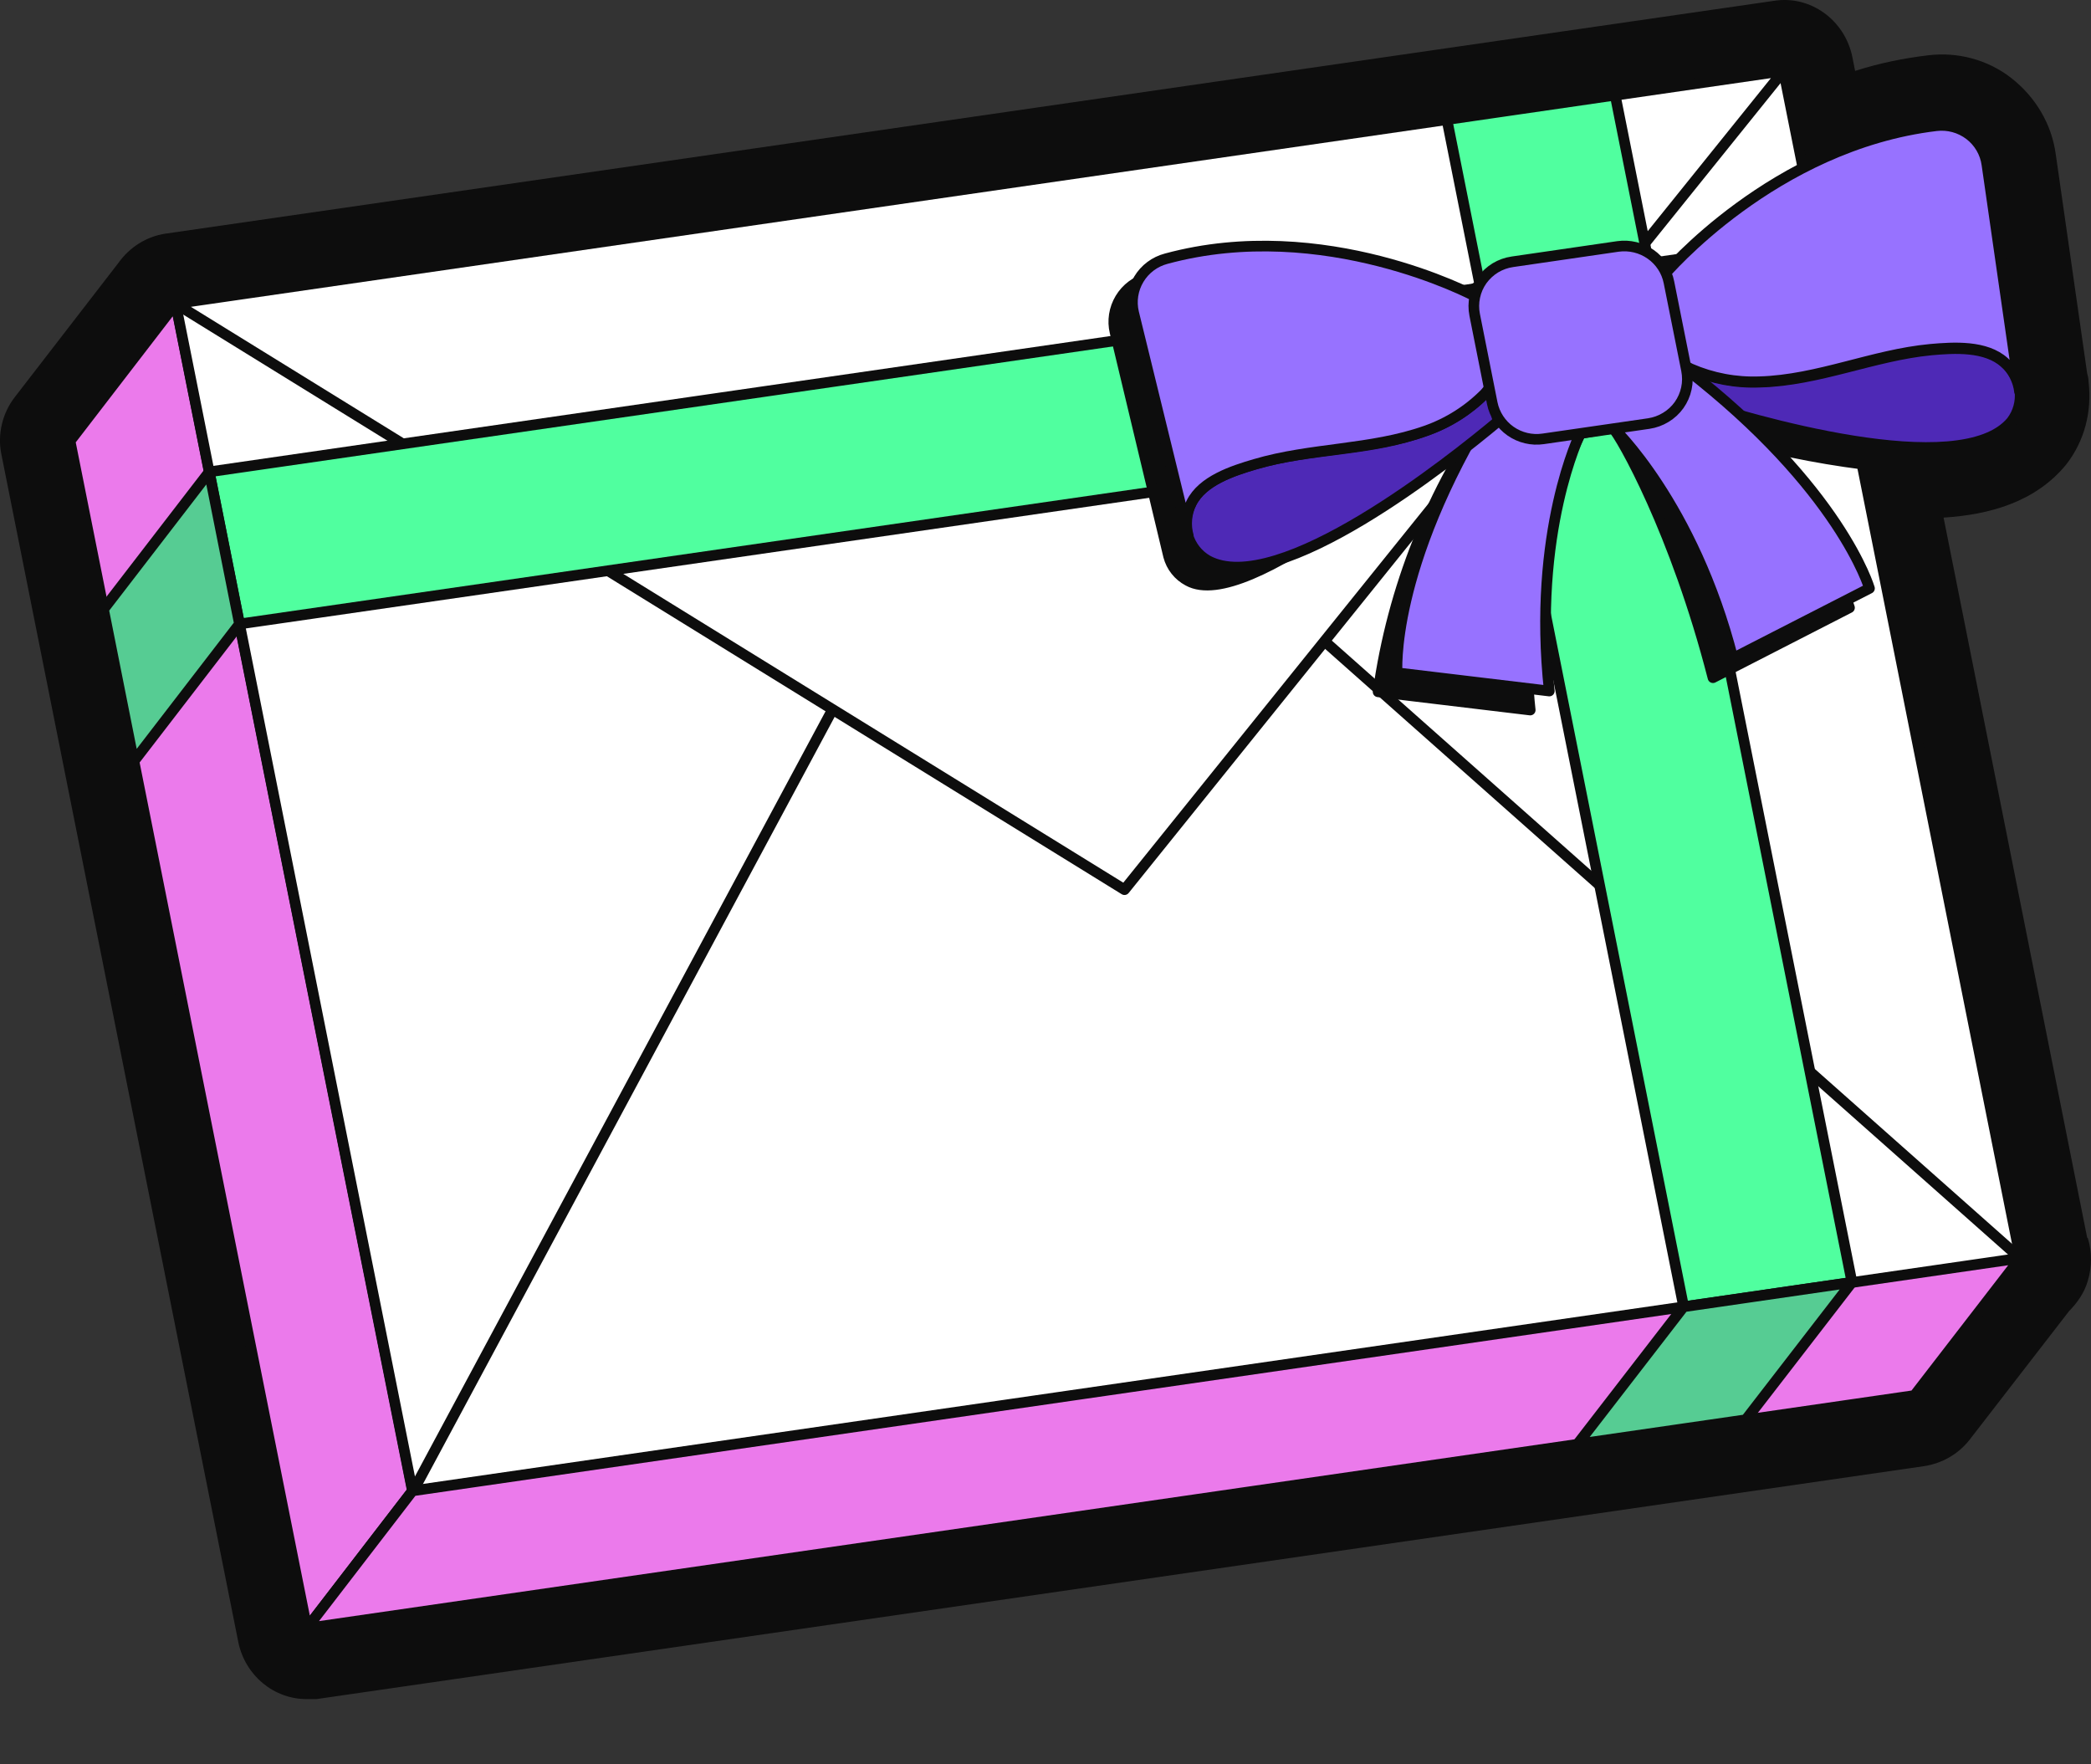 <svg width="32" height="27" viewBox="0 0 32 27" fill="none" xmlns="http://www.w3.org/2000/svg">
<rect x="0" y="0" width="32" height="27" fill="#333333" stroke="none"/>
<path d="M31.941 18.938L29.744 7.921C30.448 7.877 31.152 7.682 31.621 7.108C31.899 6.751 32.016 6.306 31.963 5.841C31.963 5.797 31.952 5.754 31.941 5.711L31.461 2.363C31.398 1.897 31.152 1.486 30.779 1.193C30.416 0.911 29.958 0.792 29.51 0.846C29.137 0.89 28.763 0.966 28.39 1.085L28.347 0.868C28.23 0.305 27.707 -0.074 27.153 0.012L2.529 3.576C2.241 3.62 1.985 3.782 1.814 4.021L0.225 6.079C0.033 6.328 -0.042 6.653 0.022 6.957L3.648 25.135C3.755 25.644 4.192 26.002 4.693 26.002C4.747 26.002 4.789 26.002 4.843 26.002L29.446 22.437C29.723 22.394 29.968 22.253 30.139 22.037L31.664 20.065C31.792 19.935 31.899 19.783 31.952 19.599C32.016 19.382 32.016 19.155 31.952 18.949L31.941 18.938Z" fill="#0D0D0D"/>
<path d="M6.315 22.814L4.697 24.917L1.072 6.749L2.69 4.646L6.315 22.814Z" fill="#EB7AEB" stroke="#0D0D0D" stroke-width="0.163" stroke-linejoin="round"/>
<path d="M27.295 1.085L2.688 4.647L6.311 22.815L30.918 19.253L27.295 1.085Z" fill="white" stroke="#0D0D0D" stroke-width="0.163" stroke-linejoin="round"/>
<path d="M16.126 6.138C16.058 6.075 15.976 6.029 15.887 6.003C15.799 5.977 15.705 5.972 15.614 5.988C15.523 6.004 15.436 6.041 15.362 6.096C15.288 6.151 15.227 6.222 15.185 6.304L6.32 22.823L30.928 19.265L16.126 6.138Z" fill="white" stroke="#0D0D0D" stroke-width="0.163" stroke-linejoin="round"/>
<path d="M30.92 19.253L29.297 21.356L4.695 24.918L6.313 22.815L30.92 19.253Z" fill="#EB7AEB" stroke="#0D0D0D" stroke-width="0.163" stroke-linejoin="round"/>
<path d="M2.688 4.647L27.295 1.085L17.209 13.615L2.688 4.647Z" fill="white" stroke="#0D0D0D" stroke-width="0.163" stroke-linejoin="round"/>
<path d="M24.718 1.456L22.143 1.83L25.766 19.998L28.342 19.624L24.718 1.456Z" fill="#50FF9F" stroke="#0D0D0D" stroke-width="0.163" stroke-linejoin="round"/>
<path d="M27.81 3.659L3.203 7.221L3.666 9.549L28.276 5.99L27.81 3.659Z" fill="#50FF9F" stroke="#0D0D0D" stroke-width="0.163" stroke-linejoin="round"/>
<path d="M17.884 8.512C17.905 8.591 17.942 8.666 17.994 8.731C18.045 8.796 18.11 8.849 18.183 8.888C19.078 9.38 21.806 6.999 22.842 6.187C21.913 7.494 21.312 9.003 21.09 10.587L23.418 10.866C23.259 9.411 23.527 7.942 24.188 6.634L24.681 6.548C24.809 6.676 25.642 8.138 26.215 10.371L28.304 9.3C28.304 9.3 27.97 8.153 26.337 6.652C27.048 6.858 27.773 7.009 28.507 7.103L27.63 2.714C26.712 3.137 25.889 3.737 25.206 4.478C25.145 4.34 25.041 4.225 24.908 4.151C24.776 4.077 24.622 4.048 24.472 4.069L22.857 4.303C22.715 4.323 22.583 4.387 22.479 4.485C22.375 4.584 22.305 4.712 22.278 4.852V4.825C22.278 4.825 19.98 3.601 17.562 4.256C17.387 4.302 17.237 4.414 17.144 4.569C17.051 4.724 17.022 4.908 17.064 5.083L17.884 8.512Z" fill="#0D0D0D" stroke="#0D0D0D" stroke-width="0.163" stroke-linecap="round" stroke-linejoin="round"/>
<path d="M30.783 6.45C29.998 7.39 26.735 6.409 25.86 6.124L25.75 5.584C25.791 5.611 25.834 5.633 25.878 5.653C26.211 5.797 26.573 5.864 26.935 5.848C27.831 5.825 28.667 5.442 29.55 5.356C29.909 5.323 30.395 5.294 30.682 5.555C30.811 5.663 30.893 5.816 30.912 5.982C30.931 6.149 30.885 6.316 30.783 6.45Z" fill="#4E29B6" stroke="#0D0D0D" stroke-width="0.163" stroke-linejoin="round"/>
<path d="M30.407 2.517C30.382 2.337 30.287 2.174 30.142 2.063C29.996 1.952 29.813 1.902 29.631 1.924C27.142 2.221 25.471 4.202 25.471 4.202L25.739 5.551V5.569C25.782 5.596 25.826 5.62 25.871 5.643C26.204 5.788 26.566 5.856 26.93 5.842C27.826 5.815 28.658 5.429 29.542 5.346C29.903 5.314 30.387 5.284 30.673 5.542C30.802 5.659 30.885 5.818 30.906 5.99L30.407 2.517Z" fill="#9772FF" stroke="#0D0D0D" stroke-width="0.163" stroke-linejoin="round"/>
<path d="M24.184 6.634C24.184 6.634 23.444 8.137 23.71 10.575L21.381 10.296C21.381 10.296 21.259 8.712 22.832 6.171L24.184 6.634Z" fill="#9772FF" stroke="#0D0D0D" stroke-width="0.163" stroke-linejoin="round"/>
<path d="M24.688 6.548C24.688 6.548 25.912 7.702 26.52 10.074L28.61 9.004C28.61 9.004 28.168 7.479 25.798 5.644L24.688 6.548Z" fill="#9772FF" stroke="#0D0D0D" stroke-width="0.163" stroke-linejoin="round"/>
<path d="M18.479 8.576C19.556 9.169 22.216 7.04 22.924 6.45L22.822 5.907C22.795 5.947 22.764 5.985 22.73 6.02C22.474 6.277 22.163 6.473 21.819 6.592C20.98 6.904 20.061 6.856 19.21 7.102C18.864 7.206 18.404 7.357 18.234 7.695C18.151 7.845 18.13 8.021 18.176 8.185C18.222 8.35 18.33 8.49 18.479 8.576Z" fill="#4E29B6" stroke="#0D0D0D" stroke-width="0.163" stroke-linejoin="round"/>
<path d="M17.349 4.786C17.307 4.611 17.336 4.426 17.429 4.272C17.522 4.117 17.672 4.005 17.847 3.959C20.265 3.303 22.563 4.528 22.563 4.528L22.82 5.88V5.901C22.791 5.942 22.761 5.982 22.727 6.02C22.472 6.278 22.161 6.475 21.817 6.595C20.978 6.891 20.059 6.853 19.208 7.105C18.862 7.206 18.399 7.357 18.232 7.698C18.156 7.854 18.139 8.032 18.185 8.199L17.349 4.786Z" fill="#9772FF" stroke="#0D0D0D" stroke-width="0.163" stroke-linejoin="round"/>
<path d="M25.81 5.666L25.541 4.32C25.507 4.147 25.407 3.994 25.262 3.892C25.117 3.79 24.938 3.747 24.762 3.771L23.147 4.006C23.054 4.019 22.965 4.051 22.885 4.099C22.805 4.148 22.736 4.212 22.681 4.288C22.627 4.364 22.589 4.45 22.57 4.542C22.55 4.633 22.55 4.727 22.568 4.818L22.837 6.171C22.872 6.343 22.972 6.496 23.117 6.598C23.262 6.699 23.44 6.742 23.616 6.716L25.231 6.482C25.324 6.468 25.413 6.436 25.493 6.387C25.573 6.339 25.643 6.274 25.697 6.198C25.751 6.121 25.789 6.035 25.808 5.944C25.828 5.852 25.828 5.758 25.81 5.666Z" fill="#9772FF" stroke="#0D0D0D" stroke-width="0.163" stroke-linejoin="round"/>
<path d="M3.202 7.222L1.584 9.324L2.047 11.652L3.665 9.55L3.202 7.222Z" fill="#56CC93" stroke="#0D0D0D" stroke-width="0.163" stroke-linejoin="round"/>
<path d="M25.765 19.998L24.141 22.1L26.717 21.727L28.341 19.624L25.765 19.998Z" fill="#56CC93" stroke="#0D0D0D" stroke-width="0.163" stroke-linejoin="round"/>
</svg>
